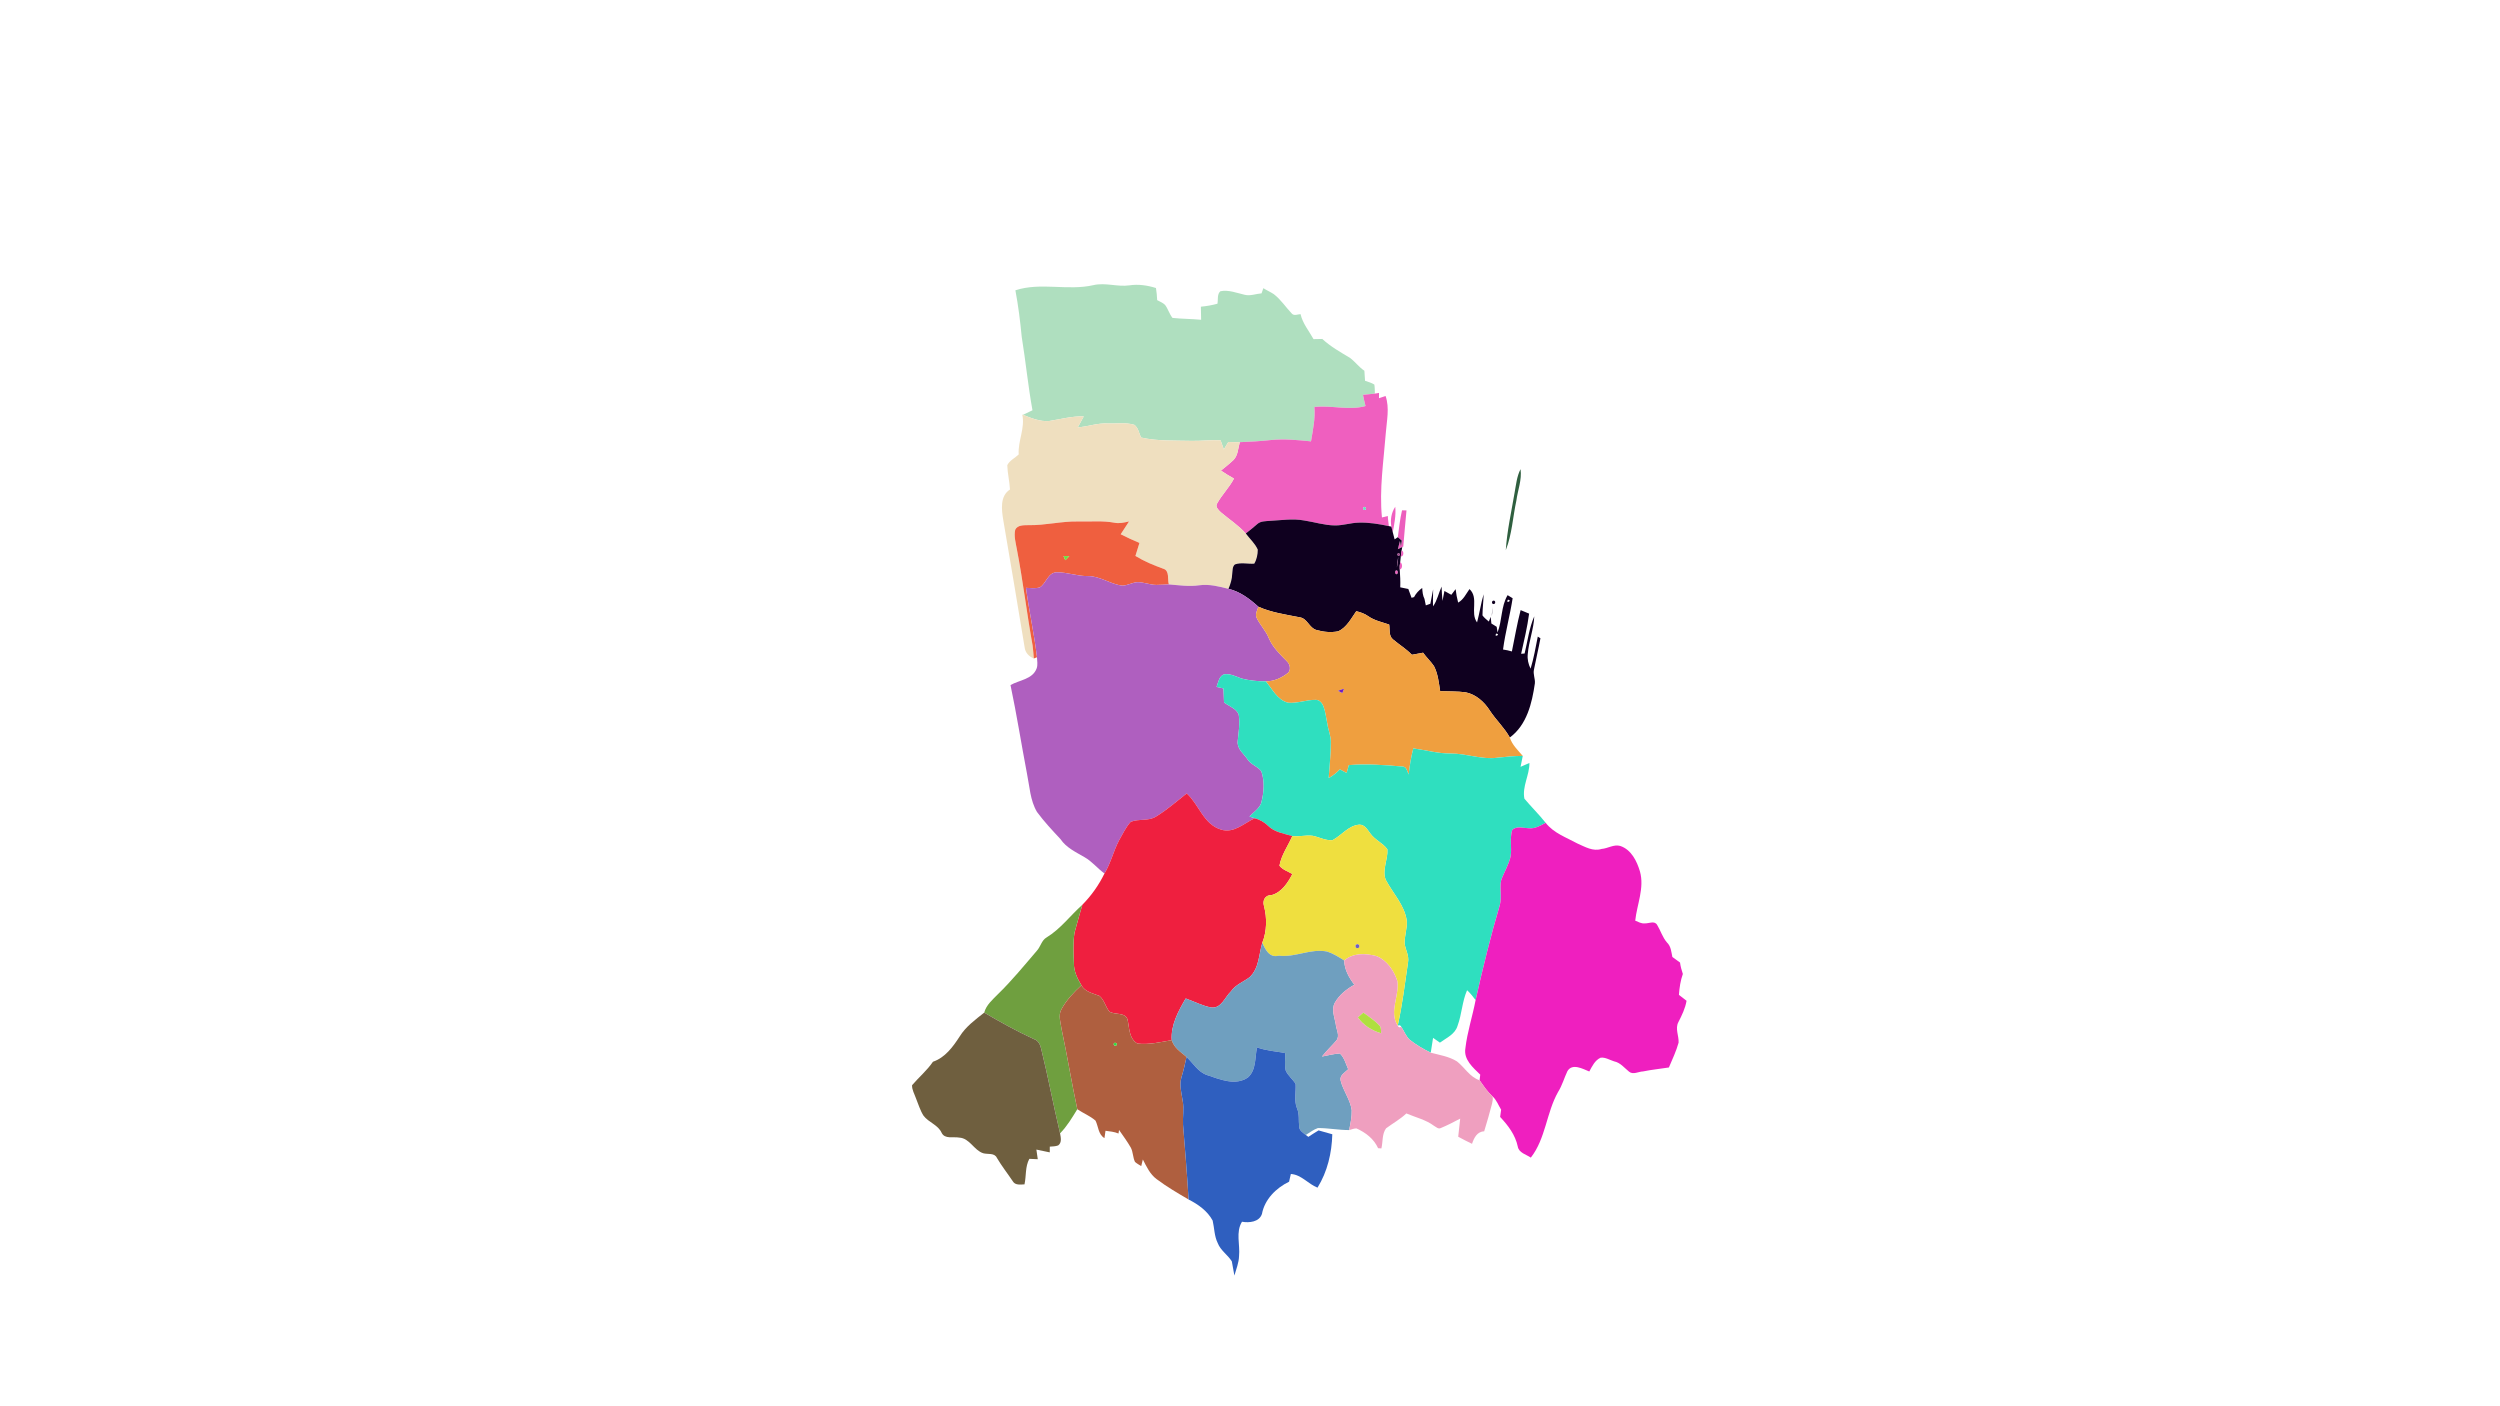 <?xml version="1.0" encoding="UTF-8" ?>
<!DOCTYPE svg PUBLIC "-//W3C//DTD SVG 1.1//EN" "http://www.w3.org/Graphics/SVG/1.1/DTD/svg11.dtd">
<svg width="1920pt" height="1080pt" viewBox="0 0 1920 1080" version="1.1" xmlns="http://www.w3.org/2000/svg">
<g id="#afdfbffe">
<path fill="#afdfbf" opacity="1.00" d=" M 839.82 218.97 C 848.97 216.84 858.17 220.47 867.37 219.15 C 874.23 218.11 881.21 219.13 887.78 221.20 C 888.24 224.27 888.62 227.39 888.71 230.51 C 890.75 231.62 893.03 232.47 894.73 234.12 C 897.06 237.19 898.06 241.10 900.46 244.15 C 907.74 244.95 915.13 244.87 922.46 245.59 C 922.38 242.24 922.35 238.89 922.27 235.54 C 926.56 235.13 930.83 234.41 935.00 233.25 C 935.61 230.14 934.62 225.81 937.29 223.66 C 943.58 222.39 949.92 225.04 956.00 226.42 C 960.34 227.45 964.57 225.62 968.87 225.30 C 969.33 223.97 969.79 222.65 970.26 221.32 C 972.84 223.00 975.70 224.19 978.27 225.90 C 983.74 230.09 987.50 235.99 992.21 240.93 C 994.00 242.76 996.65 241.34 998.82 241.25 C 1000.43 248.42 1005.31 254.15 1008.79 260.45 C 1010.83 260.36 1013.36 260.37 1015.53 260.32 C 1021.81 266.14 1029.33 270.40 1036.66 274.75 C 1040.71 277.70 1043.63 281.95 1047.84 284.73 C 1048.09 287.30 1048.23 289.88 1048.36 292.46 C 1050.77 293.31 1053.32 293.94 1055.50 295.34 C 1055.87 297.64 1055.84 299.97 1055.90 302.29 C 1052.86 302.68 1049.81 302.93 1046.77 303.23 C 1047.37 306.10 1047.95 308.99 1048.69 311.84 C 1035.92 315.43 1022.46 311.06 1009.43 312.56 C 1010.24 321.46 1008.30 330.24 1006.84 338.96 C 996.59 337.91 986.26 336.92 975.97 337.95 C 968.06 338.82 960.11 339.27 952.17 339.59 C 949.23 339.66 946.29 339.57 943.36 339.44 C 942.20 341.34 941.04 343.24 939.91 345.16 C 939.03 342.84 938.22 340.50 937.42 338.16 C 930.06 337.78 922.73 338.71 915.37 338.59 C 902.33 338.24 889.14 338.92 876.32 336.03 C 874.78 332.74 874.23 328.49 871.14 326.26 C 864.65 324.28 857.63 325.50 850.99 325.21 C 843.07 324.76 835.55 327.62 827.73 328.23 C 829.25 325.40 830.80 322.59 832.34 319.78 C 823.30 319.52 814.59 321.95 805.76 323.34 C 798.75 323.94 792.01 321.11 785.63 318.58 C 788.05 317.41 790.52 316.29 792.94 315.09 C 789.53 296.37 787.73 277.40 784.67 258.62 C 783.53 246.67 782.05 234.75 779.82 222.95 C 799.33 216.57 820.02 223.54 839.82 218.97 Z" />
</g>
<g id="#ef5fbfff">
<path fill="#ef5fbf" opacity="1.00" d=" M 1055.90 302.29 C 1056.96 302.15 1058.02 301.95 1059.09 301.77 L 1059.06 305.82 C 1060.74 305.25 1062.42 304.69 1064.12 304.12 C 1067.33 313.33 1064.98 323.19 1064.29 332.63 C 1062.63 354.19 1059.22 375.78 1061.34 397.41 C 1062.86 397.06 1064.36 396.68 1065.88 396.29 C 1065.82 398.76 1066.47 401.50 1066.64 404.04 C 1058.95 402.41 1051.12 401.10 1043.25 401.39 C 1037.19 401.57 1031.33 403.61 1025.26 403.53 C 1017.15 403.46 1009.37 400.89 1001.41 399.70 C 992.72 398.09 983.89 399.59 975.16 400.02 C 971.90 400.33 968.18 400.12 965.59 402.48 C 962.67 404.92 959.82 407.45 956.76 409.72 C 951.14 403.40 943.94 398.84 937.55 393.39 C 935.86 391.67 933.14 389.35 934.71 386.72 C 938.41 379.95 944.09 374.44 947.67 367.56 C 944.25 365.64 940.91 363.60 937.66 361.43 C 940.93 358.78 944.26 356.19 947.31 353.27 C 950.88 349.68 950.80 344.20 952.17 339.59 C 960.11 339.27 968.06 338.82 975.97 337.95 C 986.26 336.92 996.59 337.91 1006.84 338.96 C 1008.30 330.24 1010.24 321.46 1009.43 312.56 C 1022.46 311.06 1035.92 315.43 1048.69 311.84 C 1047.95 308.99 1047.37 306.10 1046.77 303.23 C 1049.81 302.93 1052.86 302.68 1055.90 302.29 M 1047.27 389.54 C 1046.11 390.41 1047.58 392.37 1048.73 391.46 C 1049.86 390.58 1048.40 388.62 1047.27 389.54 Z" />
<path fill="#ef5fbf" opacity="1.00" d=" M 1068.56 404.47 C 1067.60 399.26 1068.60 393.63 1071.55 389.21 C 1072.23 395.81 1070.83 402.31 1069.65 408.76 C 1069.26 407.33 1068.88 405.91 1068.56 404.47 Z" />
<path fill="#ef5fbf" opacity="1.00" d=" M 1072.78 435.78 C 1072.95 432.99 1073.33 430.22 1073.87 427.49 C 1073.73 430.27 1073.54 433.08 1072.78 435.78 Z" />
<path fill="#ef5fbf" opacity="1.00" d=" M 1072.22 438.00 C 1074.02 437.65 1074.02 441.34 1072.22 441.00 C 1071.14 440.42 1071.14 438.57 1072.22 438.00 Z" />
</g>
<g id="#efdfbfff">
<path fill="#efdfbf" opacity="1.00" d=" M 785.09 318.36 L 785.63 318.58 C 792.01 321.11 798.75 323.94 805.76 323.34 C 814.59 321.95 823.30 319.52 832.34 319.78 C 830.80 322.59 829.25 325.40 827.73 328.23 C 835.55 327.62 843.07 324.76 850.99 325.21 C 857.63 325.50 864.65 324.28 871.14 326.26 C 874.23 328.49 874.78 332.74 876.32 336.03 C 889.14 338.92 902.33 338.24 915.37 338.59 C 922.73 338.71 930.06 337.78 937.42 338.16 C 938.22 340.50 939.03 342.84 939.91 345.16 C 941.04 343.24 942.20 341.34 943.36 339.44 C 946.29 339.57 949.23 339.66 952.17 339.59 C 950.80 344.20 950.88 349.68 947.31 353.27 C 944.26 356.19 940.93 358.78 937.66 361.43 C 940.91 363.60 944.25 365.64 947.67 367.56 C 944.09 374.44 938.41 379.95 934.71 386.72 C 933.14 389.35 935.86 391.67 937.55 393.39 C 943.94 398.84 951.14 403.40 956.76 409.72 C 959.84 413.81 963.86 417.38 965.96 422.09 C 965.95 425.78 965.19 429.69 963.26 432.88 C 958.35 433.26 953.20 431.77 948.43 433.47 C 946.38 435.13 946.69 438.19 946.35 440.57 C 946.23 444.62 945.06 448.53 943.45 452.23 C 936.08 450.36 928.55 448.43 920.89 449.51 C 913.10 450.65 905.40 449.44 897.67 448.83 C 896.45 445.16 898.46 438.20 893.36 436.77 C 885.96 434.13 878.71 431.07 872.00 426.96 C 873.04 423.63 874.11 420.31 875.10 416.97 C 870.19 414.98 865.43 412.66 860.69 410.32 C 862.84 407.04 864.96 403.75 867.10 400.46 C 863.40 401.33 859.58 402.24 855.79 401.44 C 846.70 399.72 837.43 400.75 828.25 400.50 C 815.38 400.16 802.74 403.59 789.87 403.31 C 786.33 403.41 781.51 403.08 779.69 406.84 C 778.56 411.85 780.11 416.95 780.97 421.89 C 785.70 446.42 788.61 471.25 793.06 495.83 C 793.55 499.11 793.65 502.39 793.98 505.72 C 790.25 504.26 787.35 501.21 786.91 497.12 C 781.63 464.57 776.02 432.06 770.53 399.54 C 769.23 391.60 767.76 381.03 775.66 375.94 C 775.33 369.67 773.77 363.51 773.59 357.26 C 775.37 353.60 779.50 351.79 782.36 349.01 C 781.65 338.62 787.43 328.81 785.09 318.36 Z" />
</g>
<g id="#2f5f3fff">
<path fill="#2f5f3f" opacity="1.00" d=" M 1163.21 378.35 C 1164.36 372.27 1164.88 365.89 1167.78 360.31 C 1168.93 368.49 1165.63 376.42 1164.58 384.44 C 1161.84 397.10 1161.24 410.38 1156.44 422.51 C 1157.42 407.62 1160.74 393.04 1163.21 378.35 Z" />
</g>
<g id="#6fdfbfff">
<path fill="#6fdfbf" opacity="1.00" d=" M 1047.27 389.54 C 1048.40 388.62 1049.86 390.58 1048.73 391.46 C 1047.58 392.37 1046.11 390.41 1047.27 389.54 Z" />
</g>
<g id="#ec5ebdfc">
<path fill="#ec5ebd" opacity="1.00" d=" M 1076.77 391.91 C 1077.62 391.94 1079.33 391.98 1080.19 392.00 C 1079.43 401.26 1078.38 410.49 1077.71 419.76 L 1076.94 420.12 C 1075.79 420.65 1074.67 421.20 1073.55 421.76 C 1074.05 419.65 1074.57 417.55 1075.14 415.46 C 1075.39 416.78 1075.66 418.11 1075.94 419.45 C 1076.09 418.38 1076.39 416.23 1076.54 415.16 C 1075.52 414.30 1074.51 413.44 1073.52 412.57 C 1074.45 405.66 1075.17 398.71 1076.77 391.91 Z" />
</g>
<g id="#0f001ffe">
<path fill="#0f001f" opacity="1.00" d=" M 975.16 400.02 C 983.89 399.59 992.72 398.09 1001.41 399.70 C 1009.37 400.89 1017.15 403.46 1025.26 403.53 C 1031.33 403.61 1037.19 401.57 1043.25 401.39 C 1051.12 401.10 1058.95 402.41 1066.64 404.04 C 1067.12 404.15 1068.08 404.37 1068.56 404.47 C 1068.88 405.91 1069.26 407.33 1069.65 408.76 C 1070.11 410.58 1070.57 412.40 1071.06 414.23 C 1071.85 413.67 1072.69 413.13 1073.52 412.57 C 1074.51 413.44 1075.52 414.30 1076.54 415.16 C 1076.39 416.23 1076.09 418.38 1075.94 419.45 C 1075.66 418.11 1075.39 416.78 1075.14 415.46 C 1074.57 417.55 1074.05 419.65 1073.55 421.76 C 1074.67 421.20 1075.79 420.65 1076.94 420.12 C 1076.82 420.76 1076.58 422.04 1076.46 422.68 C 1076.30 423.87 1075.97 426.24 1075.81 427.42 C 1075.69 428.50 1075.47 430.65 1075.36 431.72 C 1074.97 433.58 1074.86 435.46 1075.00 437.37 C 1075.31 441.93 1075.58 446.49 1075.39 451.07 C 1077.41 451.48 1079.48 451.91 1081.59 452.34 C 1082.39 454.61 1083.22 456.87 1084.08 459.12 C 1084.56 458.98 1085.52 458.71 1085.99 458.57 C 1087.46 455.74 1089.64 453.38 1092.25 451.56 C 1092.45 454.42 1092.66 457.37 1094.01 459.97 C 1094.36 461.61 1094.68 463.27 1095.02 464.93 C 1096.17 464.51 1097.34 464.09 1098.52 463.68 C 1099.18 459.99 1099.88 456.30 1100.65 452.64 C 1100.63 456.98 1100.39 461.35 1100.59 465.69 C 1103.84 461.14 1104.81 455.51 1107.14 450.51 C 1107.28 454.14 1107.45 457.84 1107.84 461.48 C 1108.34 458.94 1108.83 456.40 1109.32 453.87 C 1111.08 454.84 1112.84 455.83 1114.62 456.81 C 1115.69 455.35 1116.78 453.89 1117.91 452.47 C 1118.29 455.93 1119.00 459.41 1119.85 462.80 C 1123.99 460.51 1125.92 456.10 1128.57 452.41 C 1135.98 459.23 1128.82 470.49 1134.37 478.03 C 1136.32 470.88 1137.30 463.49 1139.43 456.39 C 1139.32 461.81 1138.58 467.20 1138.54 472.63 C 1139.86 474.48 1141.71 475.87 1143.42 477.35 C 1143.78 476.45 1144.50 474.65 1144.86 473.75 C 1145.07 475.44 1145.22 477.14 1145.38 478.85 C 1146.72 479.69 1148.08 480.53 1149.45 481.37 C 1149.65 482.83 1149.85 484.28 1150.11 485.74 C 1153.74 476.48 1152.68 465.83 1157.84 457.08 C 1159.11 457.88 1160.40 458.68 1161.71 459.46 C 1159.66 472.66 1156.08 485.58 1154.33 498.83 C 1156.63 499.14 1158.90 499.65 1161.13 500.32 C 1163.32 489.73 1165.11 479.03 1167.84 468.57 C 1170.02 469.41 1172.19 470.32 1174.36 471.27 C 1172.99 481.67 1170.51 491.88 1168.23 502.11 C 1168.89 502.06 1170.22 501.96 1170.89 501.90 C 1173.24 492.37 1174.36 482.40 1178.32 473.34 C 1177.91 483.21 1174.11 492.51 1173.32 502.31 C 1172.89 506.19 1173.74 510.07 1175.50 513.54 C 1177.95 505.47 1179.38 497.16 1181.02 488.90 C 1181.53 489.23 1182.55 489.88 1183.06 490.20 C 1181.59 498.22 1179.64 506.14 1178.10 514.14 C 1177.23 517.74 1179.13 521.21 1178.78 524.82 C 1176.59 539.99 1172.64 556.78 1159.53 566.41 C 1155.39 558.89 1148.92 552.96 1144.23 545.79 C 1140.05 539.16 1133.63 533.37 1125.81 531.73 C 1119.26 530.81 1112.60 531.10 1106.04 530.79 C 1105.02 524.30 1104.36 517.54 1101.31 511.60 C 1098.83 507.92 1095.51 504.89 1092.92 501.28 C 1090.06 501.79 1087.21 502.35 1084.36 502.87 C 1079.98 498.35 1074.57 495.07 1069.80 491.04 C 1066.44 488.32 1067.51 483.39 1066.90 479.66 C 1061.42 477.80 1055.57 476.60 1050.77 473.22 C 1048.03 471.26 1044.83 470.19 1041.61 469.40 C 1037.68 474.99 1034.29 481.79 1027.84 484.82 C 1022.36 485.95 1016.49 485.39 1011.13 483.86 C 1005.43 482.39 1004.13 474.80 998.01 474.06 C 987.35 471.96 976.48 470.42 966.45 465.98 C 959.79 459.96 952.37 454.31 943.45 452.23 C 945.06 448.53 946.23 444.62 946.35 440.57 C 946.69 438.19 946.38 435.13 948.43 433.47 C 953.20 431.77 958.35 433.26 963.26 432.88 C 965.19 429.69 965.95 425.78 965.96 422.09 C 963.86 417.38 959.84 413.81 956.76 409.72 C 959.82 407.45 962.67 404.92 965.59 402.48 C 968.18 400.12 971.90 400.33 975.16 400.02 M 1073.40 425.15 C 1072.96 426.54 1073.44 427.03 1074.85 426.60 C 1075.27 425.19 1074.79 424.71 1073.40 425.15 M 1072.78 435.78 C 1073.54 433.08 1073.73 430.27 1073.87 427.49 C 1073.33 430.22 1072.95 432.99 1072.78 435.78 M 1072.22 438.00 C 1071.14 438.57 1071.14 440.42 1072.22 441.00 C 1074.02 441.34 1074.02 437.65 1072.22 438.00 M 1158.12 460.53 C 1155.82 463.96 1162.04 461.31 1158.12 460.53 M 1149.12 486.53 C 1146.82 489.96 1153.04 487.31 1149.12 486.53 Z" />
</g>
<g id="#ef5f3fff">
<path fill="#ef5f3f" opacity="1.00" d=" M 789.87 403.31 C 802.74 403.59 815.38 400.16 828.25 400.50 C 837.43 400.75 846.70 399.72 855.79 401.44 C 859.58 402.24 863.40 401.33 867.10 400.46 C 864.96 403.75 862.84 407.04 860.69 410.32 C 865.43 412.66 870.19 414.98 875.10 416.97 C 874.11 420.31 873.04 423.63 872.00 426.96 C 878.71 431.07 885.96 434.13 893.36 436.77 C 898.46 438.20 896.45 445.16 897.67 448.83 C 894.44 448.93 891.19 449.22 887.98 449.22 C 883.05 449.17 878.39 447.03 873.44 447.11 C 869.53 447.42 866.01 449.60 862.08 449.78 C 852.80 448.79 844.88 442.35 835.41 442.43 C 827.34 442.55 819.65 439.45 811.62 439.52 C 804.73 439.64 803.61 448.12 798.45 451.17 C 795.03 452.12 791.44 451.59 787.95 451.47 C 790.33 469.30 794.30 486.90 796.40 504.77 C 795.79 505.01 794.58 505.49 793.98 505.72 C 793.65 502.39 793.55 499.11 793.06 495.83 C 788.61 471.25 785.70 446.42 780.97 421.89 C 780.11 416.95 778.56 411.85 779.69 406.84 C 781.51 403.08 786.33 403.41 789.87 403.31 M 816.78 427.04 C 817.23 428.10 817.68 429.17 818.15 430.24 C 819.17 429.19 820.20 428.15 821.24 427.10 C 819.74 427.08 818.26 427.06 816.78 427.04 Z" />
</g>
<g id="#ef60bfff">
<path fill="#ef60bf" opacity="1.00" d=" M 1075.81 427.42 C 1075.97 426.24 1076.30 423.87 1076.46 422.68 C 1078.46 423.41 1078.09 427.54 1075.81 427.42 Z" />
</g>
<g id="#a43f8aff">
<path fill="#a43f8a" opacity="1.00" d=" M 1073.40 425.15 C 1074.79 424.71 1075.27 425.19 1074.85 426.60 C 1073.44 427.03 1072.96 426.54 1073.40 425.15 Z" />
</g>
<g id="#6fdf3fff">
<path fill="#6fdf3f" opacity="1.00" d=" M 816.78 427.04 C 818.26 427.06 819.74 427.08 821.24 427.10 C 820.20 428.15 819.17 429.19 818.15 430.24 C 817.68 429.17 817.23 428.10 816.78 427.04 Z" />
</g>
<g id="#ef5fbffe">
<path fill="#ef5fbf" opacity="1.00" d=" M 1075.00 437.37 C 1074.86 435.46 1074.97 433.58 1075.36 431.72 C 1077.26 432.70 1077.29 436.97 1075.00 437.37 Z" />
</g>
<g id="#af5fbfff">
<path fill="#af5fbf" opacity="1.00" d=" M 811.62 439.52 C 819.65 439.45 827.34 442.55 835.41 442.43 C 844.88 442.35 852.80 448.79 862.08 449.78 C 866.01 449.60 869.53 447.42 873.44 447.11 C 878.39 447.03 883.05 449.17 887.98 449.22 C 891.19 449.22 894.44 448.93 897.67 448.83 C 905.40 449.44 913.10 450.65 920.89 449.51 C 928.55 448.43 936.08 450.36 943.45 452.23 C 952.37 454.31 959.79 459.96 966.45 465.98 C 965.63 468.55 963.96 471.31 964.91 474.07 C 967.46 479.82 972.21 484.32 974.50 490.21 C 977.45 497.20 983.08 502.46 988.27 507.81 C 990.59 509.93 991.56 513.89 989.54 516.50 C 984.64 520.52 978.52 523.31 972.11 523.30 C 965.83 523.30 959.51 522.64 953.43 521.09 C 949.19 519.53 944.91 517.27 940.26 517.84 C 936.22 519.19 935.63 524.06 934.33 527.53 C 936.07 527.93 937.84 528.32 939.61 528.72 C 939.69 532.28 939.84 535.87 940.05 539.44 C 943.71 542.38 949.34 543.98 951.31 548.69 C 952.44 555.52 951.23 562.44 950.54 569.25 C 949.91 575.20 955.34 578.97 958.30 583.42 C 960.88 587.37 965.96 588.57 968.70 592.33 C 971.29 599.79 970.78 607.96 968.91 615.53 C 967.89 620.70 962.93 623.48 959.60 627.11 C 960.91 627.55 962.23 627.99 963.58 628.43 C 955.43 632.23 947.62 640.16 937.86 637.17 C 924.20 633.06 920.97 618.07 911.40 609.35 C 903.70 615.41 896.31 621.94 887.93 627.06 C 882.09 630.89 874.52 628.60 868.37 631.19 C 864.57 635.37 862.21 640.64 859.39 645.50 C 855.11 653.69 853.09 662.90 848.24 670.84 C 842.85 666.96 838.68 661.55 832.85 658.28 C 826.23 654.41 818.88 651.02 814.47 644.47 C 808.19 637.74 801.88 631.00 796.41 623.59 C 791.12 614.68 790.77 604.05 788.72 594.15 C 784.40 571.50 780.82 548.70 776.07 526.14 C 782.87 522.19 793.08 521.78 796.18 513.26 C 797.11 510.55 796.53 507.57 796.40 504.77 C 794.30 486.90 790.33 469.30 787.95 451.47 C 791.44 451.59 795.03 452.12 798.45 451.17 C 803.61 448.12 804.73 439.64 811.62 439.52 Z" />
</g>
<g id="#100020ff">
<path fill="#100020" opacity="1.00" d=" M 1147.14 461.27 C 1148.79 461.23 1148.67 464.01 1147.06 463.93 C 1145.37 463.95 1145.51 461.21 1147.14 461.27 Z" />
</g>
<g id="#0f0020ff">
<path fill="#0f0020" opacity="1.00" d=" M 1145.71 473.48 C 1145.73 470.44 1146.16 467.54 1146.48 464.56 C 1146.08 467.45 1146.14 470.54 1145.71 473.48 Z" />
</g>
<g id="#ef9f3fff">
<path fill="#ef9f3f" opacity="1.00" d=" M 964.91 474.07 C 963.96 471.31 965.63 468.55 966.45 465.98 C 976.48 470.42 987.35 471.96 998.01 474.06 C 1004.13 474.80 1005.43 482.39 1011.13 483.86 C 1016.49 485.39 1022.36 485.95 1027.84 484.82 C 1034.29 481.79 1037.68 474.99 1041.61 469.40 C 1044.83 470.19 1048.03 471.26 1050.77 473.22 C 1055.57 476.60 1061.42 477.80 1066.90 479.66 C 1067.51 483.39 1066.44 488.32 1069.80 491.04 C 1074.57 495.07 1079.98 498.35 1084.36 502.87 C 1087.21 502.35 1090.06 501.79 1092.92 501.28 C 1095.51 504.89 1098.83 507.92 1101.31 511.60 C 1104.36 517.54 1105.02 524.30 1106.04 530.79 C 1112.60 531.10 1119.26 530.81 1125.81 531.73 C 1133.63 533.37 1140.05 539.16 1144.23 545.79 C 1148.92 552.96 1155.39 558.89 1159.53 566.41 C 1161.29 572.05 1165.74 576.15 1169.48 580.53 C 1162.89 580.59 1156.35 581.19 1149.82 581.95 C 1137.85 583.53 1126.30 578.65 1114.37 578.73 C 1104.55 578.78 1095.08 576.10 1085.43 574.76 C 1083.71 581.35 1082.59 588.06 1081.87 594.83 C 1080.73 592.70 1080.44 589.15 1077.54 588.75 C 1063.70 587.53 1049.79 586.49 1035.91 587.60 C 1035.49 589.12 1034.64 592.16 1034.21 593.68 C 1032.48 592.74 1030.72 591.83 1029.00 590.89 C 1026.51 593.57 1023.62 595.83 1020.42 597.59 C 1021.08 588.40 1022.05 579.22 1022.07 570.00 C 1022.17 565.14 1020.01 560.61 1019.40 555.86 C 1018.41 551.39 1018.05 546.76 1016.39 542.47 C 1015.42 540.07 1013.50 537.53 1010.68 537.50 C 1003.46 537.31 996.44 540.38 989.21 539.69 C 980.86 537.54 977.27 529.29 972.11 523.30 C 978.52 523.31 984.64 520.52 989.54 516.50 C 991.56 513.89 990.59 509.93 988.27 507.81 C 983.08 502.46 977.45 497.20 974.50 490.21 C 972.21 484.32 967.46 479.82 964.91 474.07 M 1027.61 530.56 C 1028.68 531.14 1029.78 531.71 1030.89 532.28 C 1031.32 531.16 1031.76 530.05 1032.21 528.95 C 1030.63 529.37 1029.09 529.90 1027.61 530.56 Z" />
</g>
<g id="#2fdfbfff">
<path fill="#2fdfbf" opacity="1.00" d=" M 940.26 517.84 C 944.91 517.27 949.19 519.53 953.43 521.09 C 959.51 522.64 965.83 523.30 972.11 523.30 C 977.27 529.29 980.86 537.54 989.21 539.69 C 996.44 540.38 1003.46 537.31 1010.68 537.50 C 1013.50 537.53 1015.42 540.07 1016.39 542.47 C 1018.05 546.76 1018.41 551.39 1019.40 555.86 C 1020.01 560.61 1022.17 565.14 1022.07 570.00 C 1022.05 579.22 1021.08 588.40 1020.42 597.59 C 1023.62 595.83 1026.51 593.57 1029.00 590.89 C 1030.72 591.83 1032.48 592.74 1034.21 593.68 C 1034.64 592.16 1035.49 589.12 1035.91 587.60 C 1049.79 586.49 1063.70 587.53 1077.54 588.75 C 1080.44 589.15 1080.73 592.70 1081.87 594.83 C 1082.59 588.06 1083.71 581.35 1085.43 574.76 C 1095.08 576.10 1104.55 578.78 1114.37 578.73 C 1126.30 578.65 1137.85 583.53 1149.82 581.95 C 1156.35 581.19 1162.89 580.59 1169.48 580.53 C 1168.90 583.32 1168.34 586.12 1167.79 588.93 C 1170.05 587.92 1172.31 586.93 1174.60 585.95 C 1174.69 595.32 1168.88 604.07 1170.74 613.38 C 1176.02 619.69 1181.95 625.45 1187.07 631.93 C 1183.11 634.03 1178.95 636.59 1174.28 636.11 C 1170.03 636.04 1164.95 634.11 1161.40 637.36 C 1159.36 643.86 1161.16 650.84 1160.21 657.48 C 1158.86 664.12 1155.01 669.91 1152.83 676.25 C 1151.63 682.42 1153.53 688.82 1151.90 694.96 C 1144.76 719.07 1138.79 743.54 1133.27 768.08 C 1131.25 765.41 1129.21 762.74 1126.72 760.49 C 1122.91 769.16 1122.71 778.84 1119.46 787.66 C 1117.49 794.40 1110.96 797.00 1105.85 800.75 C 1104.10 799.51 1102.35 798.28 1100.60 797.07 C 1099.96 800.84 1099.39 804.66 1098.82 808.46 C 1093.10 805.69 1087.51 802.40 1082.54 798.45 C 1079.73 795.66 1078.32 791.87 1076.20 788.60 C 1075.55 787.36 1074.63 787.08 1073.45 787.76 C 1077.00 771.72 1079.00 755.39 1081.37 739.15 C 1082.31 734.16 1079.56 729.66 1078.76 724.89 C 1078.49 718.98 1080.83 713.24 1080.43 707.34 C 1078.82 695.25 1069.80 686.16 1064.29 675.76 C 1061.21 668.15 1066.08 660.08 1065.51 652.26 C 1061.94 647.35 1055.75 644.97 1052.28 639.95 C 1050.16 637.11 1048.01 633.20 1043.92 633.34 C 1035.57 634.03 1030.32 641.62 1023.38 645.25 C 1018.00 645.70 1013.23 642.92 1008.12 641.89 C 1002.91 641.17 997.70 642.80 992.48 642.11 C 986.06 640.14 978.72 639.19 973.83 634.18 C 970.96 631.41 967.44 629.40 963.58 628.43 C 962.23 627.99 960.91 627.55 959.60 627.11 C 962.93 623.48 967.89 620.70 968.91 615.53 C 970.78 607.96 971.29 599.79 968.70 592.33 C 965.96 588.57 960.88 587.37 958.30 583.42 C 955.34 578.97 949.91 575.20 950.54 569.25 C 951.23 562.44 952.44 555.52 951.31 548.69 C 949.34 543.98 943.71 542.38 940.05 539.44 C 939.84 535.87 939.69 532.28 939.61 528.72 C 937.84 528.32 936.07 527.93 934.33 527.53 C 935.63 524.06 936.22 519.19 940.26 517.84 Z" />
</g>
<g id="#6f20bfff">
<path fill="#6f20bf" opacity="1.00" d=" M 1027.61 530.56 C 1029.09 529.90 1030.63 529.37 1032.21 528.95 C 1031.76 530.05 1031.32 531.16 1030.89 532.28 C 1029.78 531.71 1028.68 531.14 1027.61 530.56 Z" />
</g>
<g id="#ef1f3fff">
<path fill="#ef1f3f" opacity="1.00" d=" M 887.93 627.06 C 896.31 621.94 903.70 615.41 911.40 609.35 C 920.97 618.07 924.20 633.06 937.86 637.17 C 947.62 640.16 955.43 632.23 963.58 628.43 C 967.44 629.40 970.96 631.41 973.83 634.18 C 978.72 639.19 986.06 640.14 992.48 642.11 C 989.21 649.67 984.06 656.63 982.62 664.86 C 985.10 668.03 989.19 669.24 992.55 671.24 C 989.02 678.02 984.38 685.25 976.57 687.46 C 971.49 687.24 969.49 691.64 970.72 695.75 C 973.14 705.04 972.99 715.03 969.46 724.02 C 966.72 732.99 967.07 743.70 959.65 750.54 C 954.89 754.15 948.91 756.20 945.41 761.34 C 940.72 765.75 938.05 774.51 930.43 773.79 C 923.51 772.59 917.20 769.15 910.61 766.82 C 904.98 776.50 899.08 787.26 899.90 798.83 C 891.20 800.37 882.34 802.49 873.53 801.45 C 866.99 797.74 867.38 789.29 865.94 782.88 C 863.84 777.19 856.36 779.58 852.05 776.94 C 849.01 773.26 848.10 767.97 844.39 764.87 C 839.42 762.88 833.35 761.85 830.52 756.67 C 827.34 751.45 824.60 745.67 824.75 739.41 C 824.46 731.68 824.01 723.83 825.26 716.16 C 827.12 709.04 829.26 701.99 831.22 694.90 C 838.16 687.85 843.91 679.75 848.24 670.84 C 853.09 662.90 855.11 653.69 859.39 645.50 C 862.21 640.64 864.57 635.37 868.37 631.19 C 874.52 628.60 882.09 630.89 887.93 627.06 Z" />
</g>
<g id="#ef1fbffe">
<path fill="#ef1fbf" opacity="1.00" d=" M 1174.28 636.11 C 1178.95 636.59 1183.11 634.03 1187.07 631.93 C 1193.25 639.88 1203.00 643.17 1211.53 647.84 C 1217.33 650.37 1223.42 654.11 1230.01 651.98 C 1234.85 651.63 1239.38 648.30 1244.31 649.67 C 1252.82 652.49 1257.14 661.33 1259.52 669.40 C 1263.00 682.07 1257.20 694.52 1255.85 707.05 C 1258.16 708.00 1260.49 709.42 1263.11 709.17 C 1266.33 709.32 1270.59 706.85 1272.65 710.28 C 1275.37 714.69 1276.77 719.85 1280.24 723.84 C 1283.37 726.80 1283.52 731.04 1284.38 734.97 C 1286.30 736.39 1288.29 737.84 1290.27 739.24 C 1290.65 742.23 1291.46 745.14 1292.43 748.00 C 1290.58 753.18 1289.80 758.60 1289.42 764.06 C 1291.35 765.60 1293.29 767.13 1295.28 768.61 C 1294.27 774.45 1291.68 779.76 1289.00 784.98 C 1286.32 789.98 1289.47 795.50 1289.16 800.76 C 1287.33 807.35 1284.37 813.54 1281.71 819.82 C 1275.11 820.87 1268.46 821.49 1261.92 822.85 C 1258.38 822.94 1254.20 825.67 1251.06 822.99 C 1247.43 820.08 1244.47 816.09 1239.60 815.11 C 1236.23 814.06 1232.89 811.87 1229.31 812.30 C 1224.89 814.25 1222.75 818.90 1220.57 822.91 C 1215.48 820.85 1207.50 816.34 1203.78 822.64 C 1201.28 827.91 1199.75 833.64 1196.61 838.62 C 1187.59 854.59 1187.14 874.37 1175.68 889.05 C 1172.09 886.58 1166.50 885.45 1165.64 880.54 C 1163.77 871.60 1158.19 864.31 1152.10 857.81 C 1152.34 855.94 1152.60 854.07 1152.86 852.22 C 1150.68 848.73 1149.33 844.63 1146.12 841.89 C 1142.24 838.32 1139.33 833.94 1136.33 829.65 C 1136.48 828.20 1136.65 826.76 1136.83 825.33 C 1131.30 819.92 1123.93 813.78 1125.42 805.06 C 1126.86 792.53 1130.91 780.45 1133.27 768.08 C 1138.79 743.54 1144.76 719.07 1151.90 694.96 C 1153.53 688.82 1151.63 682.42 1152.83 676.25 C 1155.01 669.91 1158.86 664.12 1160.21 657.48 C 1161.16 650.84 1159.36 643.86 1161.40 637.36 C 1164.95 634.11 1170.03 636.04 1174.28 636.11 Z" />
</g>
<g id="#efdf3fff">
<path fill="#efdf3f" opacity="1.00" d=" M 1023.38 645.25 C 1030.32 641.62 1035.57 634.03 1043.92 633.34 C 1048.01 633.20 1050.16 637.11 1052.28 639.95 C 1055.75 644.97 1061.94 647.35 1065.51 652.26 C 1066.08 660.08 1061.21 668.15 1064.29 675.76 C 1069.80 686.16 1078.82 695.25 1080.43 707.34 C 1080.83 713.24 1078.49 718.98 1078.76 724.89 C 1079.56 729.66 1082.31 734.16 1081.37 739.15 C 1079.00 755.39 1077.00 771.72 1073.45 787.76 C 1066.46 777.00 1074.99 764.79 1073.10 753.26 C 1070.46 745.27 1065.19 737.49 1057.12 734.28 C 1048.80 732.07 1039.25 731.71 1032.35 737.68 C 1028.22 735.02 1023.98 732.33 1019.30 730.82 C 1006.66 728.18 994.71 735.58 982.00 733.94 C 974.99 735.92 971.64 729.13 969.46 724.02 C 972.99 715.03 973.14 705.04 970.72 695.75 C 969.49 691.64 971.49 687.24 976.57 687.46 C 984.38 685.25 989.02 678.02 992.55 671.24 C 989.19 669.24 985.10 668.03 982.62 664.86 C 984.06 656.63 989.21 649.67 992.48 642.11 C 997.70 642.80 1002.91 641.17 1008.12 641.89 C 1013.23 642.92 1018.00 645.70 1023.38 645.25 M 1042.11 725.20 C 1040.18 725.62 1040.99 728.75 1042.90 728.14 C 1044.82 727.73 1043.95 724.60 1042.11 725.20 Z" />
</g>
<g id="#6f9f3fff">
<path fill="#6f9f3f" opacity="1.00" d=" M 803.78 719.95 C 814.47 713.46 821.99 703.13 831.22 694.90 C 829.26 701.99 827.12 709.04 825.26 716.16 C 824.01 723.83 824.46 731.68 824.75 739.41 C 824.60 745.67 827.34 751.45 830.52 756.67 C 824.65 762.13 818.99 768.07 815.15 775.16 C 812.51 779.93 814.65 785.49 815.32 790.44 C 819.69 810.85 822.98 831.48 827.37 851.89 C 823.41 858.36 819.48 864.98 814.13 870.42 C 808.99 848.81 804.91 826.96 799.60 805.39 C 798.90 802.25 797.34 799.03 794.02 798.03 C 780.92 791.98 768.29 785.02 755.87 777.69 C 757.47 771.73 762.33 767.73 766.46 763.48 C 777.15 753.10 786.56 741.53 796.25 730.24 C 799.18 727.10 799.88 722.18 803.78 719.95 Z" />
</g>
<g id="#6f9fbfff">
<path fill="#6f9fbf" opacity="1.00" d=" M 959.65 750.54 C 967.07 743.70 966.72 732.99 969.46 724.02 C 971.64 729.13 974.99 735.92 982.00 733.94 C 994.71 735.58 1006.66 728.18 1019.30 730.82 C 1023.98 732.33 1028.22 735.02 1032.35 737.68 C 1032.51 744.74 1036.02 750.81 1040.14 756.29 C 1034.15 759.62 1028.57 764.07 1025.15 770.11 C 1022.34 775.20 1024.89 781.11 1025.82 786.41 C 1026.09 790.42 1029.36 795.49 1026.26 799.19 C 1022.71 803.37 1018.61 807.06 1015.27 811.43 C 1019.84 810.61 1024.39 809.29 1029.06 809.06 C 1032.41 812.30 1033.60 817.03 1035.42 821.20 C 1033.00 823.60 1028.68 825.82 1029.60 829.87 C 1031.52 837.75 1036.99 844.44 1038.12 852.58 C 1038.28 857.74 1037.15 862.85 1036.15 867.89 C 1028.12 867.92 1020.17 866.31 1012.16 866.34 C 1008.76 867.50 1005.87 869.78 1002.85 871.67 C 1000.84 869.95 997.93 868.40 997.77 865.45 C 997.18 860.62 998.09 855.61 996.03 851.02 C 993.68 845.06 995.43 838.62 995.03 832.46 C 992.79 828.77 989.07 826.07 987.38 822.05 C 986.45 817.71 987.16 813.17 987.01 808.79 C 979.79 807.36 972.35 806.97 965.39 804.39 C 963.73 812.09 964.90 821.73 958.43 827.48 C 948.87 834.10 936.98 828.97 927.17 825.70 C 920.11 823.39 916.41 816.55 911.25 811.75 C 906.86 808.00 901.59 804.74 899.90 798.83 C 899.08 787.26 904.98 776.50 910.61 766.82 C 917.20 769.15 923.51 772.59 930.43 773.79 C 938.05 774.51 940.72 765.75 945.41 761.34 C 948.91 756.20 954.89 754.15 959.65 750.54 Z" />
</g>
<g id="#6f5fbffe">
<path fill="#6f5fbf" opacity="1.00" d=" M 1042.11 725.20 C 1043.95 724.60 1044.82 727.73 1042.90 728.14 C 1040.99 728.75 1040.18 725.62 1042.11 725.20 Z" />
</g>
<g id="#ef9fbfff">
<path fill="#ef9fbf" opacity="1.00" d=" M 1032.35 737.68 C 1039.25 731.71 1048.80 732.07 1057.12 734.28 C 1065.19 737.49 1070.46 745.27 1073.10 753.26 C 1074.99 764.79 1066.46 777.00 1073.45 787.76 C 1074.04 789.02 1074.96 789.30 1076.20 788.60 C 1078.32 791.87 1079.73 795.66 1082.54 798.45 C 1087.51 802.40 1093.10 805.69 1098.82 808.46 C 1105.61 810.27 1112.90 811.35 1118.95 815.16 C 1124.90 819.82 1128.77 827.18 1136.33 829.65 C 1139.33 833.94 1142.24 838.32 1146.12 841.89 C 1146.88 843.77 1146.24 845.81 1145.87 847.70 C 1144.06 854.80 1141.98 861.84 1139.84 868.86 C 1134.40 869.05 1132.02 873.94 1130.51 878.45 C 1126.90 876.79 1123.40 874.85 1119.91 873.01 C 1120.38 868.36 1120.95 863.73 1121.43 859.10 C 1116.53 861.69 1111.60 864.24 1106.49 866.36 C 1104.58 867.31 1102.90 865.49 1101.35 864.65 C 1095.05 859.93 1087.22 858.17 1080.09 855.12 C 1075.38 859.56 1069.68 862.72 1064.51 866.55 C 1061.29 870.91 1062.15 876.90 1060.91 881.99 C 1060.28 881.95 1059.01 881.86 1058.38 881.82 C 1055.19 874.66 1048.72 869.70 1041.70 866.61 C 1039.78 866.67 1037.97 867.38 1036.15 867.89 C 1037.15 862.85 1038.28 857.74 1038.12 852.58 C 1036.99 844.44 1031.52 837.75 1029.60 829.87 C 1028.68 825.82 1033.00 823.60 1035.42 821.20 C 1033.60 817.03 1032.41 812.30 1029.06 809.06 C 1024.39 809.29 1019.84 810.61 1015.27 811.43 C 1018.61 807.06 1022.71 803.37 1026.26 799.19 C 1029.36 795.49 1026.09 790.42 1025.82 786.41 C 1024.89 781.11 1022.34 775.20 1025.15 770.11 C 1028.57 764.07 1034.15 759.62 1040.14 756.29 C 1036.02 750.81 1032.51 744.74 1032.35 737.68 M 1042.84 781.36 C 1047.24 787.48 1053.56 791.48 1060.75 793.55 C 1060.45 791.58 1060.99 789.16 1059.43 787.63 C 1055.81 783.73 1051.32 780.79 1047.05 777.68 C 1045.63 778.90 1044.23 780.13 1042.84 781.36 Z" />
</g>
<g id="#af5f3fff">
<path fill="#af5f3f" opacity="1.00" d=" M 815.15 775.16 C 818.99 768.07 824.65 762.13 830.52 756.67 C 833.35 761.85 839.42 762.88 844.39 764.87 C 848.10 767.97 849.01 773.26 852.05 776.94 C 856.36 779.58 863.84 777.19 865.94 782.88 C 867.38 789.29 866.99 797.74 873.53 801.45 C 882.34 802.49 891.20 800.37 899.90 798.83 C 901.59 804.74 906.86 808.00 911.25 811.75 C 910.16 816.93 909.00 822.11 907.41 827.18 C 905.50 833.26 907.47 839.61 908.35 845.67 C 909.45 851.64 908.24 857.69 908.57 863.71 C 910.14 882.87 911.71 902.03 912.83 921.22 C 904.48 916.32 896.08 911.43 888.34 905.61 C 883.18 901.84 880.55 895.96 877.71 890.48 C 877.28 892.16 876.86 893.85 876.46 895.56 C 874.81 894.55 873.11 893.62 871.67 892.34 C 869.99 888.88 870.26 884.80 868.47 881.38 C 865.76 876.66 862.53 872.27 859.43 867.82 C 859.32 868.50 859.11 869.87 859.00 870.55 C 855.84 869.17 852.39 868.92 849.03 868.43 L 848.21 874.07 C 843.37 871.15 843.61 865.13 841.35 860.64 C 837.19 857.01 831.92 854.96 827.37 851.89 C 822.98 831.48 819.69 810.85 815.32 790.44 C 814.65 785.49 812.51 779.93 815.15 775.16 M 855.54 801.27 C 854.61 802.40 856.57 803.86 857.46 802.73 C 858.37 801.58 856.40 800.12 855.54 801.27 Z" />
</g>
<g id="#6f5f3fff">
<path fill="#6f5f3f" opacity="1.00" d=" M 737.04 795.99 C 741.74 788.41 749.01 783.15 755.87 777.69 C 768.29 785.02 780.92 791.98 794.02 798.03 C 797.34 799.03 798.90 802.25 799.60 805.39 C 804.91 826.96 808.99 848.81 814.13 870.42 C 814.69 873.45 815.65 877.55 812.69 879.67 C 810.64 880.49 808.40 880.43 806.24 880.62 C 806.23 882.08 806.22 883.55 806.21 885.02 C 802.77 884.29 799.36 883.56 795.94 882.88 C 796.26 885.34 796.64 887.80 797.01 890.27 C 794.84 890.21 792.67 890.09 790.53 889.99 C 787.22 896.08 788.26 903.08 786.81 909.59 C 783.76 909.73 779.68 910.41 777.86 907.27 C 773.83 901.23 769.30 895.52 765.62 889.25 C 763.72 885.17 758.68 886.71 755.10 885.69 C 747.95 883.41 744.73 874.09 736.67 873.68 C 732.15 872.79 725.68 875.08 723.18 870.01 C 720.43 863.84 713.12 862.05 709.26 856.84 C 706.63 852.70 705.29 847.93 703.43 843.43 C 702.31 840.17 700.34 836.98 700.46 833.45 C 705.67 827.32 711.97 822.12 716.51 815.42 C 725.85 812.24 731.91 803.94 737.04 795.99 Z" />
</g>
<g id="#afdf3ffe">
<path fill="#afdf3f" opacity="1.00" d=" M 1042.84 781.36 C 1044.23 780.13 1045.63 778.90 1047.05 777.68 C 1051.32 780.79 1055.81 783.73 1059.43 787.63 C 1060.99 789.16 1060.45 791.58 1060.75 793.55 C 1053.56 791.48 1047.24 787.48 1042.84 781.36 Z" />
</g>
<g id="#30df40ff">
<path fill="#30df40" opacity="1.00" d=" M 855.54 801.27 C 856.40 800.12 858.37 801.58 857.46 802.73 C 856.57 803.86 854.61 802.40 855.54 801.27 Z" />
</g>
<g id="#2f5fbfff">
<path fill="#2f5fbf" opacity="1.00" d=" M 965.39 804.39 C 972.35 806.97 979.79 807.36 987.01 808.79 C 987.16 813.17 986.45 817.71 987.38 822.05 C 989.07 826.07 992.79 828.77 995.03 832.46 C 995.43 838.62 993.68 845.06 996.03 851.02 C 998.09 855.61 997.18 860.62 997.77 865.45 C 997.93 868.40 1000.84 869.95 1002.85 871.67 C 1003.34 872.03 1004.32 872.74 1004.81 873.10 C 1007.38 871.38 1010.01 869.77 1012.66 868.15 C 1016.14 869.10 1019.70 870.12 1023.21 871.12 C 1022.82 885.46 1019.49 899.84 1011.84 912.12 C 1004.64 909.28 999.47 902.14 991.37 901.61 C 990.91 903.58 990.48 905.58 990.01 907.56 C 980.05 912.35 971.23 921.12 969.17 932.34 C 967.03 938.57 959.41 939.25 953.84 938.30 C 948.92 946.21 952.46 955.92 951.59 964.66 C 951.44 969.83 949.40 974.70 948.01 979.63 C 947.52 976.90 946.53 971.46 946.04 968.73 C 942.91 963.70 937.40 960.39 935.23 954.71 C 932.55 949.32 932.65 943.12 931.32 937.39 C 927.28 929.95 920.21 924.95 912.83 921.22 C 911.71 902.03 910.14 882.87 908.57 863.71 C 908.24 857.69 909.45 851.64 908.35 845.67 C 907.47 839.61 905.50 833.26 907.41 827.18 C 909.00 822.11 910.16 816.93 911.25 811.75 C 916.41 816.55 920.11 823.39 927.17 825.70 C 936.98 828.97 948.87 834.10 958.43 827.48 C 964.90 821.73 963.73 812.09 965.39 804.39 Z" />
</g>
</svg>
